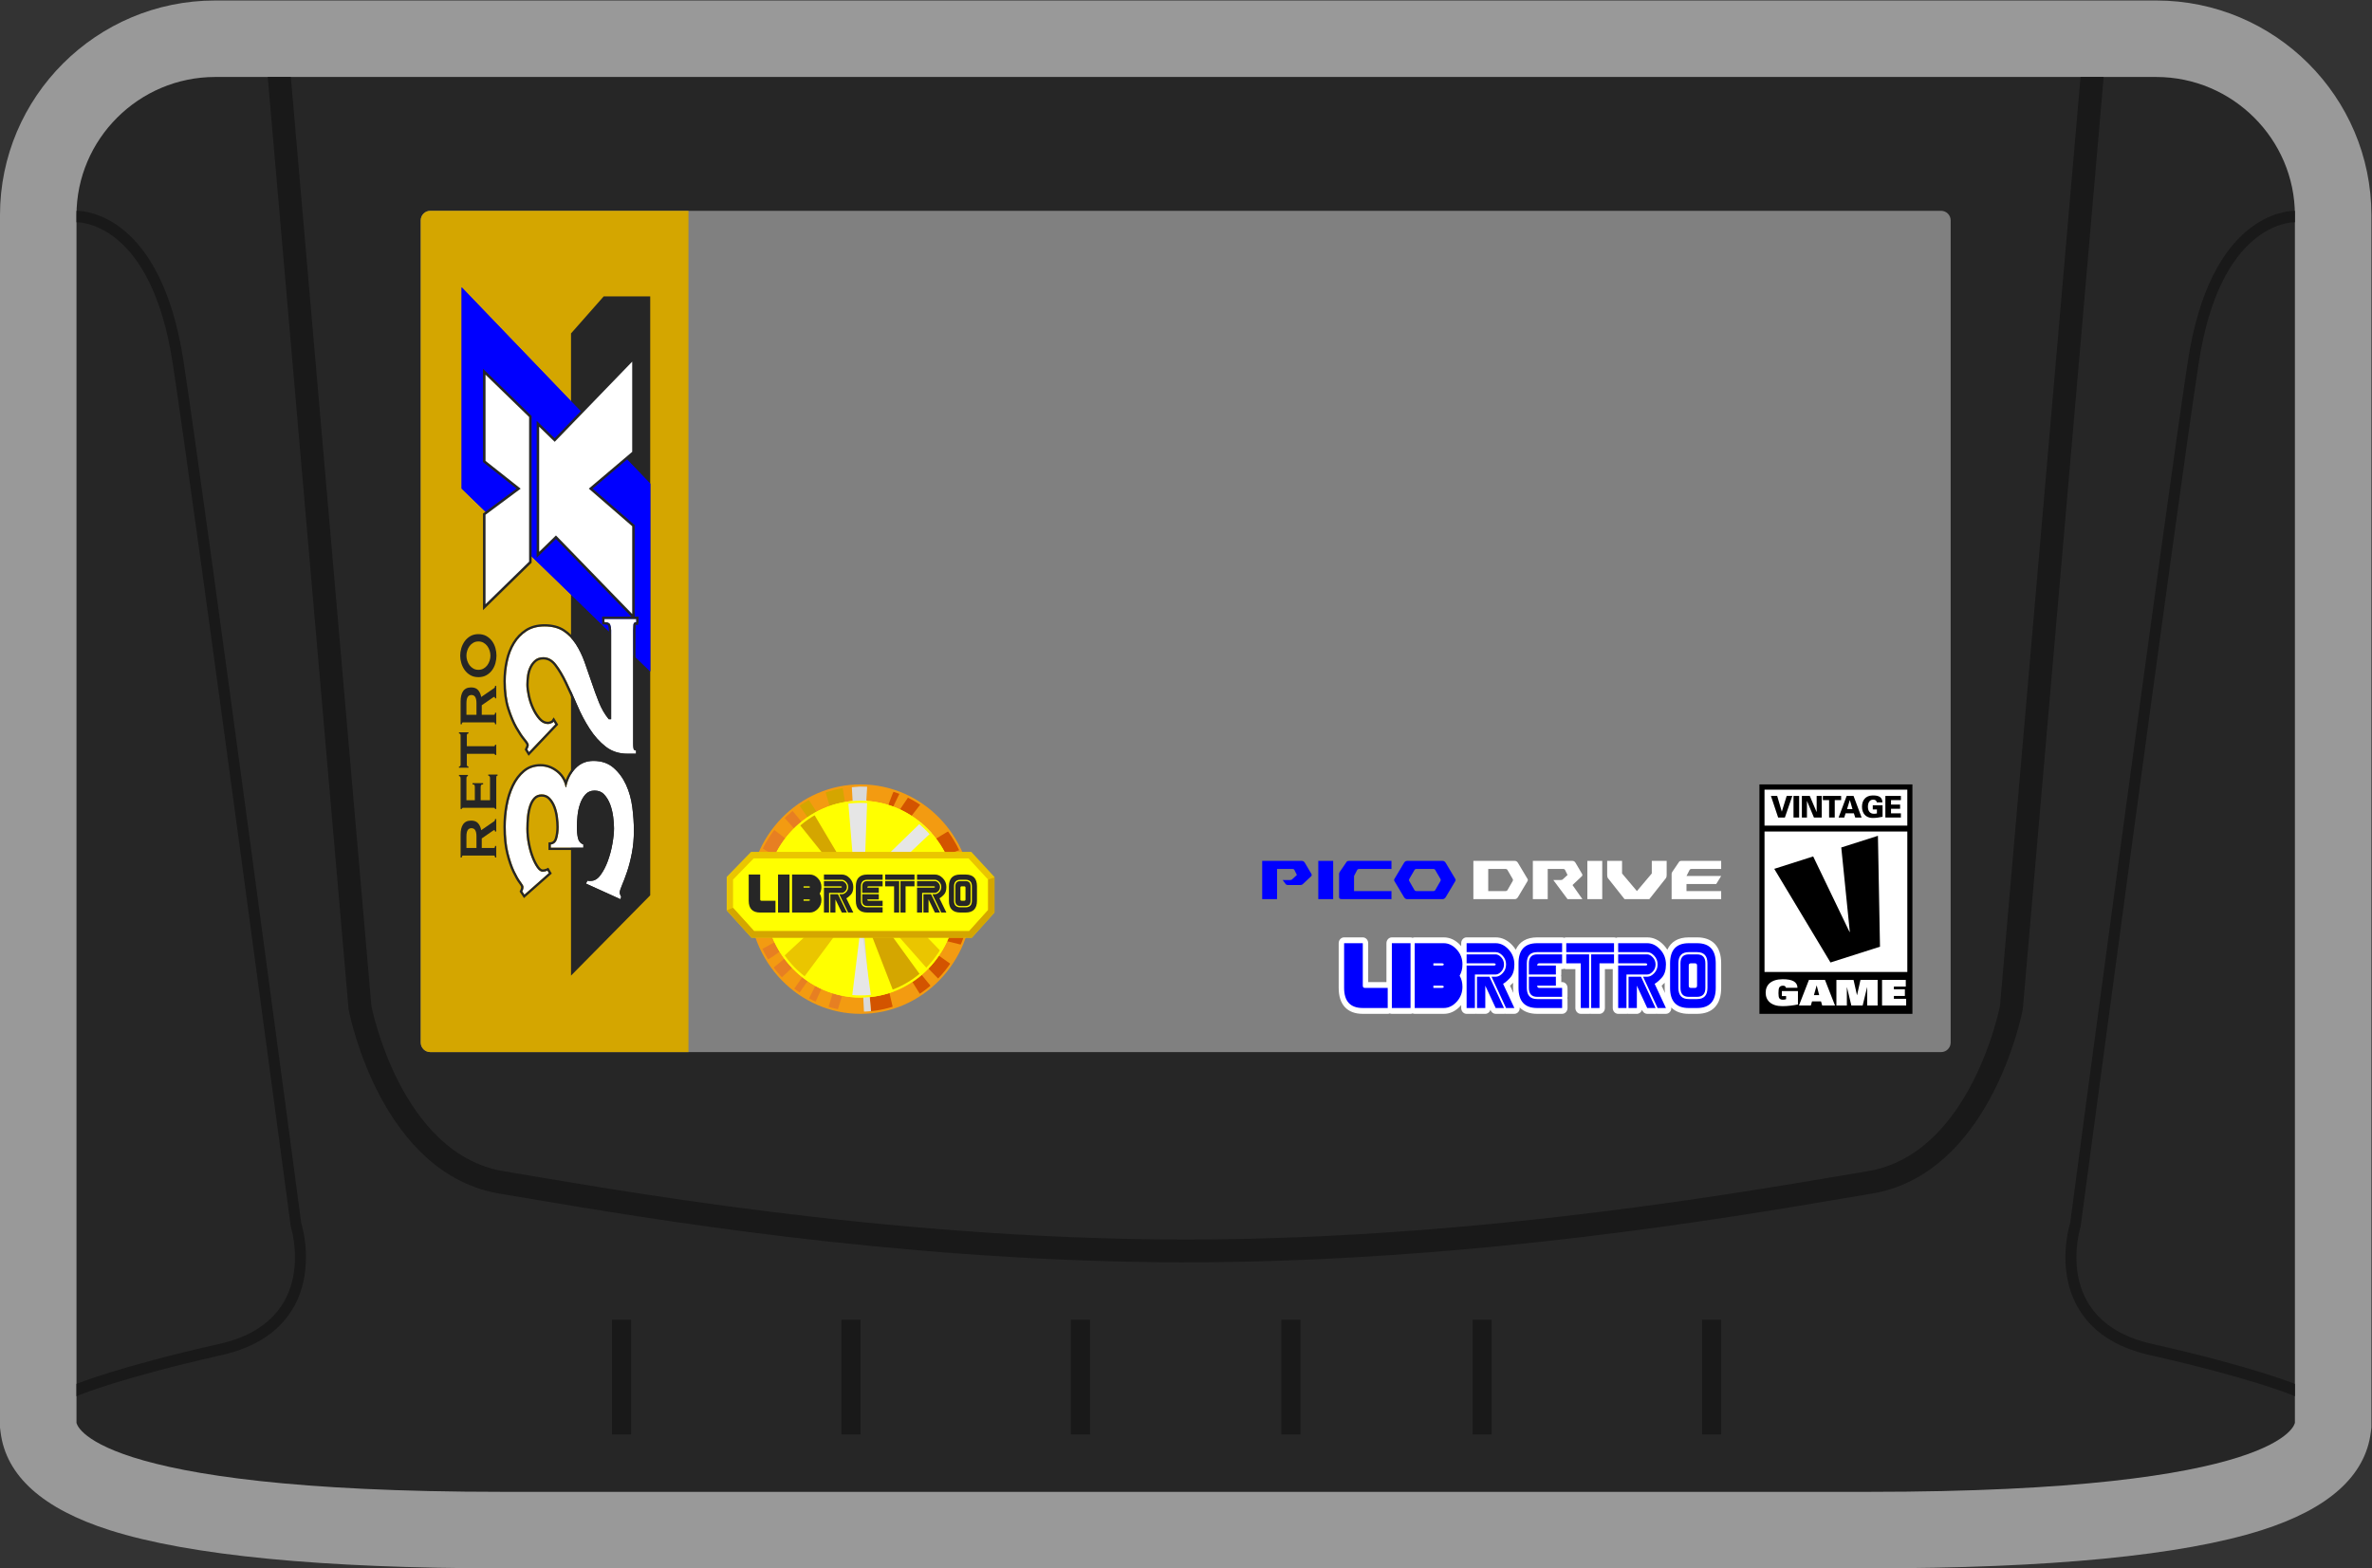 <?xml version="1.0" encoding="UTF-8" standalone="no"?>
<svg
   xmlns:dc="http://purl.org/dc/elements/1.1/"
   xmlns:cc="http://creativecommons.org/ns#"
   xmlns:rdf="http://www.w3.org/1999/02/22-rdf-syntax-ns#"
   xmlns:svg="http://www.w3.org/2000/svg"
   xmlns="http://www.w3.org/2000/svg"
   viewBox="0 0 330.667 218.667"
   height="218.667"
   width="330.667"
   xml:space="preserve"
   id="svg2"
   version="1.1"><rect x="0" y="0" width="330.667" height="218.667" fill="#333333" stroke="none"/><defs
     id="defs6"><clipPath
       id="clipPath18"
       clipPathUnits="userSpaceOnUse"><path
         id="path16"
         d="M 0,256 H 256 V 0 H 0 Z" /></clipPath><clipPath
       id="clipPath26"
       clipPathUnits="userSpaceOnUse"><path
         id="path24"
         d="M 4,210 H 252 V 46 H 4 Z" /></clipPath></defs><g
     transform="matrix(1.333,0,0,-1.333,-5.333,280)"
     id="g10"><g
       id="g12"><g
         clip-path="url(#clipPath18)"
         id="g14"><g
           id="g20"><g
             id="g22" /><g
             id="g34"><g
               style="opacity:0.5"
               id="g32"
               clip-path="url(#clipPath26)"><g
                 id="g30"
                 transform="translate(229.5,210)"><path
                   id="path28"
                   style="fill:#ffffff;fill-opacity:1;fill-rule:nonzero;stroke:none"
                   d="m 0,0 h -203 c -12.407,0 -22.5,-10.073 -22.5,-22.454 v -126.319 -0.5 l 0.062,-0.496 c 0.573,-4.568 4.417,-8.014 11.424,-10.242 8.326,-2.647 22.145,-3.989 41.071,-3.989 h 142.886 c 18.926,0 32.745,1.342 41.071,3.989 7.007,2.228 10.851,5.674 11.424,10.242 l 0.062,0.496 v 0.5 126.319 C 22.5,-10.073 12.407,0 0,0" /></g></g></g></g><g
           transform="translate(229.5,202)"
           id="g36"><path
             id="path38"
             style="fill:#262626;fill-opacity:1;fill-rule:nonzero;stroke:none"
             d="m 0,0 h -203 c -7.975,0 -14.5,-6.504 -14.5,-14.454 v -126.319 c 0,0 0.906,-7.227 44.557,-7.227 h 142.886 c 43.651,0 44.557,7.227 44.557,7.227 V -14.454 C 14.5,-6.504 7.975,0 0,0" /></g><g
           transform="translate(207,100)"
           id="g40"><path
             id="path42"
             style="fill:#808080;fill-opacity:1;fill-rule:nonzero;stroke:none"
             d="m 0,0 h -158 c -0.552,0 -1,0.448 -1,1 v 86 c 0,0.552 0.448,1 1,1 H 0 c 0.552,0 1,-0.448 1,-1 V 1 C 1,0.448 0.552,0 0,0" /></g><g
           transform="translate(76,100)"
           id="g44"><path
             id="path46"
             style="fill:#d4a600;fill-opacity:1;fill-rule:nonzero;stroke:none"
             d="m 0,0 h -27 c -0.552,0 -1,0.448 -1,1 v 86 c 0,0.552 0.448,1 1,1 H 0 Z" /></g><g
           transform="translate(221.584,202)"
           id="g48"><path
             id="path50"
             style="fill:#191919;fill-opacity:1;fill-rule:nonzero;stroke:none"
             d="m 0,0 -8.426,-97.173 c 0,0 -3.009,-15.5 -13.842,-17.289 -10.764,-1.777 -39.359,-7.08 -71.015,-7.147 v -0.006 c -0.101,0 -0.2,0.003 -0.301,0.003 -0.101,0 -0.2,-0.003 -0.301,-0.003 v 0.006 c -31.656,0.067 -60.251,5.37 -71.015,7.147 -10.833,1.789 -13.842,17.289 -13.842,17.289 L -187.168,0 h -2.416 l 0.018,-0.204 8.425,-97.173 0.011,-0.124 0.024,-0.122 c 0.135,-0.7 3.467,-17.153 15.81,-19.191 l 2.985,-0.501 c 12.361,-2.089 37.713,-6.374 66.019,-6.664 v -0.015 l 2.407,-0.006 0.301,0.003 h 2.407 l 0.002,0.015 c 28.426,0.263 53.914,4.571 66.318,6.667 l 2.985,0.501 c 12.343,2.038 15.675,18.491 15.811,19.191 l 0.023,0.122 0.011,0.124 L 2.398,-0.204 2.416,0 Z" /></g><g
           transform="translate(220.499,82.124)"
           id="g52"><path
             id="path54"
             style="fill:#191919;fill-opacity:1;fill-rule:nonzero;stroke:none"
             d="m 0,0 c 0.053,0.54 10.041,75.395 12.317,90.201 2.341,15.235 10.267,15.675 11.163,15.675 h 0.021 v -1.197 c -0.006,0 -0.007,0 -0.021,0 -0.555,0 -7.816,-0.277 -10.028,-14.667 C 11.152,75.047 1.091,-0.379 1.091,-0.379 c 0,0 -3.162,-9.877 7.474,-12.271 10.553,-2.376 14.869,-4.158 14.936,-4.185 v -1.289 l -0.413,0.171 c -0.043,0.018 -4.386,1.796 -14.766,4.133 -3.625,0.816 -6.183,2.544 -7.602,5.136 C -1.463,-4.696 -0.061,-0.19 0,0" /></g><g
           transform="translate(35.501,82.124)"
           id="g56"><path
             id="path58"
             style="fill:#191919;fill-opacity:1;fill-rule:nonzero;stroke:none"
             d="m 0,0 c -0.053,0.54 -10.041,75.395 -12.317,90.201 -2.341,15.235 -10.267,15.675 -11.163,15.675 h -0.021 v -1.197 c 0.006,0 0.007,0 0.021,0 0.555,0 7.816,-0.277 10.028,-14.667 2.3,-14.965 12.361,-90.391 12.361,-90.391 0,0 3.162,-9.877 -7.474,-12.271 -10.553,-2.376 -14.869,-4.158 -14.936,-4.185 v -1.289 l 0.413,0.171 c 0.043,0.018 4.386,1.796 14.766,4.133 3.625,0.816 6.183,2.544 7.602,5.136 C 1.463,-4.696 0.061,-0.19 0,0" /></g><g
           transform="translate(188,128)"
           id="g60"><path
             id="path62"
             style="fill:#000000;fill-opacity:1;fill-rule:nonzero;stroke:none"
             d="M 0,0 V -4.309 -4.922 -19.712 -20.237 -24 h 16 v 3.763 0.525 14.79 0.613 V 0 Z" /></g><path
           id="path64"
           style="fill:#ffffff;fill-opacity:1;fill-rule:nonzero;stroke:none"
           d="m 203.467,108.381 h -14.933 v 14.692 h 14.933 z" /><path
           id="path66"
           style="fill:#ffffff;fill-opacity:1;fill-rule:nonzero;stroke:none"
           d="m 188.533,127.451 h 14.933 v -3.76 h -14.933 z" /><g
           transform="translate(190.348,106.383)"
           id="g68"><path
             id="path70"
             style="fill:#ffffff;fill-opacity:1;fill-rule:nonzero;stroke:none"
             d="M 0,0 H 1.681 V -1.4 C 1.175,-1.508 0.587,-1.578 0.054,-1.578 c -1.175,0 -1.749,0.589 -1.749,1.408 0,0.819 0.574,1.408 1.785,1.408 1.004,0 1.528,-0.271 1.541,-0.897 H 0.42 C 0.416,0.426 0.375,0.482 0.321,0.515 0.267,0.548 0.19,0.563 0.109,0.563 c -0.195,0 -0.321,-0.081 -0.385,-0.189 -0.063,-0.107 -0.081,-0.37 -0.081,-0.596 0,-0.259 0.027,-0.437 0.086,-0.523 0.077,-0.111 0.203,-0.159 0.37,-0.159 0.122,0 0.24,0.015 0.344,0.056 v 0.322 H 0 Z" /></g><g
           transform="translate(194.25,105.957)"
           id="g72"><path
             id="path74"
             style="fill:#ffffff;fill-opacity:1;fill-rule:nonzero;stroke:none"
             d="M 0,0 -0.258,1.008 H -0.267 L -0.551,0 Z M -1.071,1.593 H 0.605 L 1.654,-1.082 H 0.316 l -0.126,0.43 h -0.936 l -0.131,-0.43 h -1.238 z" /></g><g
           transform="translate(199.268,106.787)"
           id="g76"><path
             id="path78"
             style="fill:#ffffff;fill-opacity:1;fill-rule:nonzero;stroke:none"
             d="M 0,0 H -0.009 L -0.47,-1.912 H -1.654 L -2.115,0 h -0.009 v -1.912 h -1.093 v 2.675 h 1.794 l 0.357,-1.593 h 0.009 L -0.7,0.763 H 1.094 V -1.912 H 0 Z" /></g><g
           transform="translate(200.825,107.55)"
           id="g80"><path
             id="path82"
             style="fill:#ffffff;fill-opacity:1;fill-rule:nonzero;stroke:none"
             d="M 0,0 H 2.481 V -0.697 H 1.238 V -0.982 H 2.386 V -1.678 H 1.238 v -0.3 H 2.521 V -2.675 H 0 Z" /></g><g
           transform="translate(190.852,126.795)"
           id="g84"><path
             id="path86"
             style="fill:#000000;fill-opacity:1;fill-rule:nonzero;stroke:none"
             d="M 0,0 H 0.588 L -0.189,-2.258 H -0.895 L -1.648,0 h 0.653 l 0.481,-1.636 h 0.006 z" /></g><path
           id="path88"
           style="fill:#000000;fill-opacity:1;fill-rule:nonzero;stroke:none"
           d="m 191.565,126.795 h 0.59 v -2.258 h -0.59 z" /><g
           transform="translate(192.439,126.795)"
           id="g90"><path
             id="path92"
             style="fill:#000000;fill-opacity:1;fill-rule:nonzero;stroke:none"
             d="m 0,0 h 0.827 l 0.714,-1.682 0.006,0.006 V 0 H 2.079 V -2.258 H 1.261 L 0.537,-0.529 H 0.531 V -2.258 H 0 Z" /></g><g
           transform="translate(195.287,126.358)"
           id="g94"><path
             id="path96"
             style="fill:#000000;fill-opacity:1;fill-rule:nonzero;stroke:none"
             d="m 0,0 h -0.652 v 0.438 h 1.91 V 0 H 0.59 V -1.82 H 0 Z" /></g><g
           transform="translate(197.732,125.416)"
           id="g98"><path
             id="path100"
             style="fill:#000000;fill-opacity:1;fill-rule:nonzero;stroke:none"
             d="M 0,0 -0.272,0.938 H -0.281 L -0.57,0 Z m -1.45,-0.879 0.842,2.258 h 0.72 L 0.954,-0.879 H 0.286 l -0.141,0.441 h -0.866 l -0.138,-0.441 z" /></g><g
           transform="translate(200.288,125.382)"
           id="g102"><path
             id="path104"
             style="fill:#000000;fill-opacity:1;fill-rule:nonzero;stroke:none"
             d="M 0,0 H -0.434 V 0.438 H 0.59 v -1.207 c -0.478,-0.075 -0.569,-0.122 -1.083,-0.122 -0.664,0.022 -1.069,0.469 -1.069,1.176 0,0.706 0.405,1.154 1.069,1.176 0.517,0.015 1.06,-0.066 1.069,-0.723 h -0.591 c -0.029,0.219 -0.192,0.285 -0.386,0.285 -0.399,0 -0.541,-0.373 -0.541,-0.738 0,-0.445 0.21,-0.739 0.635,-0.739 0.109,0 0.218,0.019 0.307,0.038 z" /></g><g
           transform="translate(201.172,124.537)"
           id="g106"><path
             id="path108"
             style="fill:#000000;fill-opacity:1;fill-rule:nonzero;stroke:none"
             d="M 0,0 V 2.258 H 1.624 V 1.82 H 0.591 V 1.354 h 0.95 V 0.916 H 0.591 V 0.438 H 1.624 V 0 Z" /></g><g
           transform="translate(189.551,119.168)"
           id="g110"><path
             id="path112"
             style="fill:#000000;fill-opacity:1;fill-rule:nonzero;stroke:none"
             d="m 0,0 4.071,1.298 3.803,-7.903 0.028,0.009 -0.893,8.831 3.834,1.222 0.215,-11.6 -5.177,-1.651 z" /></g><g
           transform="translate(162.239,107.253)"
           id="g114"><path
             id="path116"
             style="fill:#ffffff;fill-opacity:1;fill-rule:nonzero;stroke:none"
             d="m 0,0 v -0.539 c 0,-0.19 0.015,-0.367 0.036,-0.538 l -0.355,0.763 C -0.219,-0.226 -0.11,-0.114 0,0 m 15.851,0 v -0.539 c 0,-0.19 0.015,-0.367 0.036,-0.538 l -0.355,0.763 c 0.1,0.088 0.209,0.2 0.319,0.314 m 3.389,4.747 h -0.868 c -1.108,0 -1.866,-0.457 -2.244,-1.296 -0.099,0.161 -0.213,0.316 -0.348,0.461 -0.511,0.554 -1.1,0.835 -1.751,0.835 h -3.04 c -0.077,0 -0.15,-0.018 -0.217,-0.048 -0.067,0.03 -0.14,0.048 -0.217,0.048 H 5.561 C 5.484,4.747 5.41,4.729 5.343,4.699 5.277,4.729 5.203,4.747 5.126,4.747 H 2.521 C 1.413,4.747 0.655,4.29 0.277,3.451 0.178,3.612 0.064,3.767 -0.07,3.912 -0.582,4.466 -1.171,4.747 -1.822,4.747 h -3.04 c -0.313,0 -0.566,-0.273 -0.566,-0.61 V 3.82 c -0.026,0.03 -0.044,0.063 -0.071,0.092 -0.511,0.554 -1.1,0.835 -1.751,0.835 h -3.04 c -0.077,0 -0.151,-0.018 -0.218,-0.048 -0.066,0.03 -0.14,0.048 -0.217,0.048 h -1.954 c -0.313,0 -0.566,-0.273 -0.566,-0.61 V 0.071 h -1.907 v 4.066 c 0,0.337 -0.254,0.61 -0.566,0.61 h -1.955 c -0.313,0 -0.566,-0.273 -0.566,-0.61 v -4.676 c 0,-1.75 0.895,-2.714 2.521,-2.714 h 2.605 c 0.077,0 0.15,0.017 0.217,0.047 0.067,-0.03 0.14,-0.047 0.217,-0.047 h 1.954 c 0.077,0 0.151,0.017 0.217,0.047 0.067,-0.03 0.141,-0.047 0.218,-0.047 h 3.04 c 0.651,0 1.24,0.28 1.751,0.834 0.027,0.029 0.045,0.062 0.071,0.092 v -0.316 c 0,-0.337 0.253,-0.61 0.566,-0.61 h 0.869 c 0.037,0 0.073,0.003 0.108,0.011 0.035,-0.008 0.072,-0.011 0.109,-0.011 h 0.868 c 0.252,0 0.466,0.177 0.54,0.422 l 0.039,-0.085 c 0.096,-0.207 0.292,-0.337 0.507,-0.337 h 0.868 c 0.037,0 0.074,0.003 0.109,0.011 0.035,-0.008 0.072,-0.011 0.109,-0.011 h 0.868 c 0.197,0 0.379,0.109 0.482,0.289 0.066,0.115 0.089,0.247 0.078,0.377 0.426,-0.435 1.039,-0.666 1.829,-0.666 h 2.605 c 0.313,0 0.567,0.273 0.567,0.61 v 0.935 c 0,0.041 -0.015,0.077 -0.022,0.117 0.007,0.039 0.022,0.075 0.022,0.117 v 0.935 c 0,0.337 -0.254,0.61 -0.567,0.61 H 5.041 V 0.63 c 0,0.041 -0.014,0.077 -0.022,0.117 0.008,0.039 0.022,0.075 0.022,0.117 V 1.423 H 5.126 C 5.203,1.423 5.277,1.44 5.343,1.47 5.41,1.44 5.484,1.423 5.561,1.423 h 0.953 v -4.066 c 0,-0.337 0.254,-0.61 0.567,-0.61 h 0.868 c 0.037,0 0.073,0.003 0.109,0.011 0.035,-0.008 0.071,-0.011 0.108,-0.011 h 0.869 c 0.313,0 0.566,0.273 0.566,0.61 v 4.066 h 0.822 v -4.066 c 0,-0.337 0.253,-0.61 0.566,-0.61 h 0.869 c 0.037,0 0.073,0.003 0.108,0.011 0.035,-0.008 0.072,-0.011 0.109,-0.011 h 0.868 c 0.252,0 0.466,0.177 0.539,0.422 l 0.04,-0.085 c 0.096,-0.207 0.292,-0.337 0.507,-0.337 h 0.868 c 0.037,0 0.074,0.003 0.109,0.011 0.035,-0.008 0.072,-0.011 0.109,-0.011 h 0.868 c 0.197,0 0.379,0.109 0.482,0.289 0.066,0.115 0.089,0.247 0.078,0.377 0.426,-0.435 1.039,-0.666 1.829,-0.666 h 0.868 c 1.626,0 2.521,0.964 2.521,2.714 v 2.572 c 0,1.75 -0.895,2.714 -2.521,2.714" /></g><g
           transform="translate(161.286,104.61)"
           id="g118"><path
             id="path120"
             style="fill:#0000ff;fill-opacity:1;fill-rule:nonzero;stroke:none"
             d="M 0,0 H -0.869 L -1.954,2.338 V 0 H -2.823 V 3.273 H -1.52 Z M 0,4.559 C 0,4.268 -0.095,4.02 -0.286,3.815 -0.476,3.61 -0.671,3.507 -0.869,3.507 H -3.04 V 0 h -0.868 v 4.442 h 2.822 c 0.145,0 0.217,0.039 0.217,0.117 0,0.078 -0.072,0.117 -0.217,0.117 h -2.822 v 0.935 h 3.039 c 0.198,0 0.393,-0.104 0.583,-0.312 C -0.095,5.092 0,4.845 0,4.559 m 1.086,0 C 1.086,3.946 0.94,3.482 0.648,3.168 0.356,2.854 0.109,2.642 -0.094,2.533 L 1.086,0 H 0.217 l -1.52,3.273 h 0.434 c 0.256,0 0.501,0.126 0.735,0.378 0.234,0.252 0.351,0.555 0.351,0.908 0,0.348 -0.117,0.65 -0.351,0.904 -0.234,0.255 -0.479,0.382 -0.735,0.382 H -3.908 V 6.78 h 3.039 c 0.497,0 0.947,-0.218 1.35,-0.654 C 0.884,5.689 1.086,5.167 1.086,4.559" /></g><g
           transform="translate(162.806,109.286)"
           id="g122"><path
             id="path124"
             style="fill:#0000ff;fill-opacity:1;fill-rule:nonzero;stroke:none"
             d="M 0,0 C 0,1.403 0.651,2.104 1.954,2.104 H 4.56 V 1.169 H 1.954 C 1.23,1.169 0.869,0.779 0.869,0 v -2.572 c 0,-0.779 0.361,-1.169 1.085,-1.169 H 4.56 V -4.676 H 1.954 C 0.651,-4.676 0,-3.975 0,-2.572 Z" /></g><g
           transform="translate(163.891,108.117)"
           id="g126"><path
             id="path128"
             style="fill:#0000ff;fill-opacity:1;fill-rule:nonzero;stroke:none"
             d="M 0,0 V 1.169 C 0,1.792 0.29,2.104 0.869,2.104 H 3.474 V 1.169 H 1.086 C 0.941,1.169 0.869,1.091 0.869,0.935 H 2.823 V 0 Z" /></g><g
           transform="translate(163.891,107.883)"
           id="g130"><path
             id="path132"
             style="fill:#0000ff;fill-opacity:1;fill-rule:nonzero;stroke:none"
             d="M 0,0 H 2.823 V -0.935 H 0.869 c 0,-0.156 0.072,-0.234 0.217,-0.234 H 3.474 V -2.104 H 0.869 C 0.29,-2.104 0,-1.792 0,-1.169 Z" /></g><g
           transform="translate(170.405,110.221)"
           id="g134"><path
             id="path136"
             style="fill:#0000ff;fill-opacity:1;fill-rule:nonzero;stroke:none"
             d="M 0,0 H 2.389 V -0.935 H 0.869 V -5.611 H 0 Z m -0.217,0 v -5.611 h -0.869 v 4.676 h -1.52 V 0 Z m 2.606,0.234 h -4.994 v 0.935 h 4.994 z" /></g><g
           transform="translate(177.137,104.61)"
           id="g138"><path
             id="path140"
             style="fill:#0000ff;fill-opacity:1;fill-rule:nonzero;stroke:none"
             d="M 0,0 H -0.869 L -1.954,2.338 V 0 H -2.823 V 3.273 H -1.52 Z M 0,4.559 C 0,4.268 -0.095,4.02 -0.286,3.815 -0.477,3.61 -0.671,3.507 -0.869,3.507 H -3.04 V 0 h -0.868 v 4.442 h 2.822 c 0.145,0 0.217,0.039 0.217,0.117 0,0.078 -0.072,0.117 -0.217,0.117 h -2.822 v 0.935 h 3.039 c 0.198,0 0.392,-0.104 0.583,-0.312 C -0.095,5.092 0,4.845 0,4.559 m 1.086,0 C 1.086,3.946 0.94,3.482 0.648,3.168 0.356,2.854 0.109,2.642 -0.094,2.533 L 1.086,0 H 0.217 l -1.52,3.273 h 0.434 c 0.256,0 0.501,0.126 0.735,0.378 0.234,0.252 0.351,0.555 0.351,0.908 0,0.348 -0.117,0.65 -0.351,0.904 -0.234,0.255 -0.479,0.382 -0.735,0.382 H -3.908 V 6.78 h 3.039 c 0.497,0 0.947,-0.218 1.35,-0.654 C 0.884,5.689 1.086,5.167 1.086,4.559" /></g><g
           transform="translate(181.479,109.052)"
           id="g142"><path
             id="path144"
             style="fill:#0000ff;fill-opacity:1;fill-rule:nonzero;stroke:none"
             d="M 0,0 C 0,0.156 -0.072,0.234 -0.217,0.234 H -0.651 C -0.796,0.234 -0.869,0.156 -0.869,0 v -2.104 c 0,-0.156 0.073,-0.234 0.218,-0.234 h 0.434 C -0.072,-2.338 0,-2.26 0,-2.104 Z M 0.869,0.234 V -2.338 C 0.869,-2.961 0.579,-3.273 0,-3.273 h -0.869 c -0.579,0 -0.868,0.312 -0.868,0.935 v 2.572 c 0,0.623 0.289,0.935 0.868,0.935 H 0 c 0.579,0 0.869,-0.312 0.869,-0.935 m 0.217,0 C 1.086,1.013 0.724,1.403 0,1.403 h -0.869 c -0.723,0 -1.085,-0.39 -1.085,-1.169 v -2.572 c 0,-0.779 0.362,-1.169 1.085,-1.169 H 0 c 0.724,0 1.086,0.39 1.086,1.169 z m 0.868,0 V -2.338 C 1.954,-3.741 1.303,-4.442 0,-4.442 h -0.869 c -1.302,0 -1.954,0.701 -1.954,2.104 v 2.572 c 0,1.403 0.652,2.104 1.954,2.104 H 0 c 1.303,0 1.954,-0.701 1.954,-2.104" /></g><g
           transform="translate(146.738,106.714)"
           id="g146"><path
             id="path148"
             style="fill:#0000ff;fill-opacity:1;fill-rule:nonzero;stroke:none"
             d="M 0,0 C -0.145,0 -0.217,0.078 -0.217,0.234 V 4.676 H -2.171 V 0 c 0,-1.403 0.651,-2.104 1.954,-2.104 H 2.389 V 0 Z" /></g><path
           id="path150"
           style="fill:#0000ff;fill-opacity:1;fill-rule:nonzero;stroke:none"
           d="m 149.56,104.61 h 1.954 v 6.78 h -1.954 z" /><g
           transform="translate(154.772,109.052)"
           id="g152"><path
             id="path154"
             style="fill:#0000ff;fill-opacity:1;fill-rule:nonzero;stroke:none"
             d="M 0,0 H -0.869 V 0.234 H 0 C 0.145,0.234 0.217,0.195 0.217,0.117 0.217,0.039 0.145,0 0,0 m 0,-2.338 h -0.869 v 0.234 H 0 c 0.145,0 0.217,-0.039 0.217,-0.117 C 0.217,-2.299 0.145,-2.338 0,-2.338 M 2.171,0.117 C 2.171,0.725 1.97,1.247 1.567,1.683 1.164,2.12 0.714,2.338 0.217,2.338 h -3.04 v -6.78 h 3.04 c 0.497,0 0.947,0.218 1.35,0.654 0.403,0.437 0.604,0.959 0.604,1.567 0,0.442 -0.099,0.829 -0.296,1.161 0.197,0.333 0.296,0.725 0.296,1.177" /></g><g
           transform="translate(63.717,108)"
           id="g156"><path
             id="path158"
             style="fill:#262626;fill-opacity:1;fill-rule:nonzero;stroke:none"
             d="m 0,0 v 67.174 l 3.418,3.875 H 8.283 V 8.397 Z" /></g><g
           transform="translate(52.279,180)"
           id="g160"><path
             id="path162"
             style="fill:#0000ff;fill-opacity:1;fill-rule:nonzero;stroke:none"
             d="M 0,0 V -21.056 L 19.721,-40.175 V -20.54 Z" /></g><g
           transform="translate(52.279,158.944)"
           id="g164"><path
             id="path166"
             style="fill:#0000ff;fill-opacity:1;fill-rule:nonzero;stroke:none"
             d="M 0,0 19.721,-19.119 V 0.517 L 0,21.056 Z M 0.263,0.108 V 20.406 L 19.458,0.414 v -18.915 z" /></g><g
           transform="translate(59.466,166.489)"
           id="g168"><path
             id="path170"
             style="fill:#ffffff;fill-opacity:1;fill-rule:nonzero;stroke:none"
             d="m 0,0 -4.821,4.68 v -9.387 l 3.594,-2.842 -3.594,-2.67 V -19.95 L 0,-15.241 Z" /></g><g
           transform="translate(59.334,151.301)"
           id="g172"><path
             id="path174"
             style="fill:#262626;fill-opacity:1;fill-rule:nonzero;stroke:none"
             d="m 0,0 v 15.133 l -4.558,4.425 V 10.543 L -0.882,7.635 -4.558,4.905 V -4.452 Z M 0.263,15.241 V -0.107 L -4.821,-5.073 V 5.033 l 3.512,2.609 -3.512,2.777 v 9.758 z" /></g><g
           transform="translate(60.255,165.723)"
           id="g176"><path
             id="path178"
             style="fill:#ffffff;fill-opacity:1;fill-rule:nonzero;stroke:none"
             d="m 0,0 v -13.705 l 1.884,1.841 8.108,-8.354 v 9.56 l -4.47,3.875 4.47,3.789 V 6.824 L 1.753,-1.702 Z" /></g><g
           transform="translate(70.116,162.788)"
           id="g180"><path
             id="path182"
             style="fill:#262626;fill-opacity:1;fill-rule:nonzero;stroke:none"
             d="M 0,0 V 9.435 L -8.105,1.048 -9.729,2.625 V -10.46 L -7.974,-8.745 0,-16.961 v 9.179 l -4.539,3.935 z m 0.263,10.082 v -10.2 L 0.217,-0.157 -4.139,-3.849 0.263,-7.666 v -9.94 l -8.242,8.492 -2.013,-1.967 V 3.244 l 1.881,-1.827 z" /></g><g
           transform="translate(58.844,116.47)"
           id="g184"><path
             id="path186"
             style="fill:#ffffff;fill-opacity:1;fill-rule:nonzero;stroke:none"
             d="m 0,0 -0.225,0.337 c 0.083,0.151 0.125,0.311 0.125,0.48 0,0.094 -0.096,0.269 -0.287,0.522 -0.193,0.254 -0.405,0.624 -0.639,1.114 -0.234,0.488 -0.447,1.114 -0.639,1.876 -0.192,0.76 -0.288,1.687 -0.288,2.778 0,0.733 0.066,1.47 0.2,2.213 0.134,0.743 0.346,1.42 0.639,2.031 0.292,0.612 0.668,1.108 1.127,1.494 0.46,0.385 1.014,0.578 1.666,0.578 0.601,0 1.157,-0.197 1.665,-0.592 0.51,-0.395 0.832,-0.93 0.965,-1.607 h 0.05 c 0.168,0.808 0.497,1.471 0.989,1.988 0.493,0.516 1.115,0.776 1.866,0.776 0.852,0 1.554,-0.239 2.105,-0.719 0.551,-0.479 0.99,-1.076 1.315,-1.792 0.325,-0.714 0.543,-1.499 0.651,-2.354 0.108,-0.856 0.163,-1.659 0.163,-2.411 0,-0.847 -0.071,-1.636 -0.213,-2.37 C 11.094,3.609 10.926,2.961 10.734,2.396 10.542,1.833 10.367,1.367 10.208,1.001 10.05,0.633 9.97,0.375 9.97,0.225 c 0,-0.094 0.017,-0.175 0.05,-0.24 0.034,-0.065 0.068,-0.136 0.1,-0.211 L 10.045,-0.48 6.439,1.156 6.589,1.465 C 6.622,1.447 6.68,1.438 6.764,1.438 h 0.175 c 0.384,0 0.727,0.206 1.028,0.621 0.3,0.413 0.555,0.906 0.763,1.48 0.209,0.573 0.368,1.175 0.476,1.805 0.109,0.629 0.163,1.16 0.163,1.593 0,0.339 -0.028,0.738 -0.088,1.199 C 9.223,8.596 9.118,9.029 8.968,9.433 8.818,9.837 8.614,10.18 8.355,10.462 8.096,10.745 7.758,10.885 7.34,10.885 6.939,10.885 6.618,10.749 6.375,10.476 6.134,10.204 5.945,9.87 5.812,9.475 5.678,9.081 5.591,8.662 5.549,8.22 5.507,7.778 5.487,7.398 5.487,7.078 5.487,6.627 5.524,6.237 5.599,5.908 5.674,5.578 5.862,5.358 6.162,5.245 V 4.907 H 2.756 V 5.245 C 3.09,5.282 3.312,5.485 3.42,5.851 3.529,6.219 3.583,6.627 3.583,7.078 3.583,7.379 3.557,7.727 3.507,8.121 3.457,8.516 3.366,8.888 3.232,9.236 3.099,9.583 2.915,9.879 2.681,10.124 2.447,10.368 2.155,10.49 1.804,10.49 1.47,10.49 1.199,10.382 0.99,10.166 0.782,9.951 0.619,9.668 0.501,9.32 0.385,8.973 0.306,8.587 0.264,8.164 0.222,7.741 0.201,7.313 0.201,6.881 0.201,6.374 0.251,5.856 0.352,5.329 0.452,4.804 0.585,4.324 0.752,3.891 0.919,3.459 1.103,3.102 1.303,2.82 1.503,2.537 1.704,2.396 1.904,2.396 c 0.067,0 0.147,0.01 0.238,0.029 0.092,0.018 0.18,0.047 0.263,0.085 l 0.15,-0.254 z" /></g><g
           transform="translate(66.059,130.695)"
           id="g188"><path
             id="path190"
             style="fill:#262626;fill-opacity:1;fill-rule:nonzero;stroke:none"
             d="m 0,0 c -0.816,0 -1.503,-0.286 -2.043,-0.851 -0.368,-0.387 -0.653,-0.854 -0.85,-1.396 -0.189,0.411 -0.465,0.759 -0.828,1.039 -0.549,0.427 -1.16,0.643 -1.815,0.643 -0.706,0 -1.319,-0.213 -1.822,-0.635 -0.485,-0.406 -0.885,-0.936 -1.189,-1.574 -0.299,-0.622 -0.52,-1.325 -0.658,-2.089 -0.136,-0.752 -0.204,-1.511 -0.204,-2.255 0,-1.106 0.099,-2.06 0.295,-2.836 0.195,-0.774 0.416,-1.42 0.654,-1.919 0.245,-0.511 0.462,-0.888 0.665,-1.155 0.217,-0.288 0.238,-0.38 0.24,-0.389 -0.001,-0.119 -0.033,-0.243 -0.097,-0.357 l -0.069,-0.125 0.079,-0.119 0.226,-0.337 0.154,-0.232 0.209,0.185 2.556,2.256 0.146,0.129 -0.099,0.167 -0.15,0.254 -0.11,0.187 -0.2,-0.091 c -0.068,-0.03 -0.139,-0.053 -0.21,-0.068 -0.073,-0.014 -0.137,-0.023 -0.19,-0.023 -0.113,0 -0.256,0.114 -0.404,0.321 -0.187,0.265 -0.363,0.609 -0.522,1.021 -0.161,0.417 -0.292,0.887 -0.389,1.397 -0.097,0.508 -0.147,1.015 -0.147,1.508 0,0.419 0.021,0.843 0.062,1.26 0.04,0.402 0.116,0.774 0.227,1.105 0.105,0.313 0.251,0.567 0.434,0.757 0.162,0.168 0.371,0.249 0.639,0.249 0.284,0 0.513,-0.095 0.7,-0.291 0.211,-0.22 0.38,-0.492 0.502,-0.809 0.126,-0.329 0.214,-0.685 0.261,-1.06 0.049,-0.386 0.074,-0.727 0.074,-1.014 0,-0.427 -0.052,-0.817 -0.154,-1.16 -0.104,-0.354 -0.3,-0.419 -0.458,-0.437 L -4.7,-8.767 V -8.98 -9.318 -9.556 h 0.242 3.406 0.242 v 0.238 0.338 0.164 l -0.156,0.058 c -0.225,0.084 -0.356,0.241 -0.414,0.493 -0.07,0.312 -0.106,0.688 -0.106,1.118 0,0.314 0.021,0.691 0.061,1.12 0.04,0.422 0.125,0.827 0.252,1.202 0.122,0.363 0.296,0.672 0.516,0.92 0.196,0.22 0.452,0.327 0.782,0.327 0.35,0 0.624,-0.112 0.836,-0.344 0.236,-0.257 0.426,-0.577 0.566,-0.952 0.144,-0.387 0.245,-0.806 0.3,-1.244 0.057,-0.445 0.086,-0.838 0.086,-1.17 0,-0.42 -0.054,-0.942 -0.16,-1.553 -0.105,-0.613 -0.261,-1.207 -0.465,-1.765 -0.199,-0.55 -0.445,-1.028 -0.732,-1.422 -0.255,-0.351 -0.527,-0.522 -0.831,-0.522 H -0.45 c -0.056,0 -0.075,0.005 -0.076,0.006 l -0.225,0.122 -0.093,-0.236 -0.15,-0.31 -0.105,-0.216 0.222,-0.101 3.606,-1.635 0.255,-0.116 0.078,0.265 0.076,0.253 0.024,0.082 -0.034,0.078 c -0.035,0.08 -0.07,0.156 -0.106,0.225 -0.016,0.031 -0.024,0.076 -0.024,0.133 0,0.065 0.028,0.242 0.218,0.683 0.159,0.367 0.339,0.842 0.533,1.413 0.195,0.572 0.367,1.237 0.509,1.977 0.145,0.746 0.218,1.558 0.218,2.414 0,0.752 -0.056,1.573 -0.165,2.44 C 4.201,-4.201 3.975,-3.386 3.64,-2.651 3.304,-1.91 2.841,-1.28 2.265,-0.778 1.672,-0.262 0.909,0 0,0 m 0,-0.237 c 0.852,0 1.553,-0.239 2.105,-0.719 0.55,-0.48 0.989,-1.076 1.315,-1.792 0.325,-0.714 0.543,-1.499 0.651,-2.354 0.108,-0.856 0.163,-1.659 0.163,-2.411 0,-0.847 -0.071,-1.636 -0.213,-2.37 C 3.879,-10.616 3.712,-11.264 3.52,-11.829 3.328,-12.392 3.153,-12.858 2.994,-13.224 2.836,-13.592 2.756,-13.85 2.756,-14 c 0,-0.094 0.016,-0.175 0.05,-0.24 0.034,-0.065 0.067,-0.137 0.1,-0.211 l -0.076,-0.254 -3.606,1.635 0.15,0.31 c 0.034,-0.018 0.092,-0.027 0.176,-0.027 h 0.175 c 0.384,0 0.727,0.206 1.027,0.621 0.301,0.413 0.556,0.906 0.764,1.48 0.209,0.573 0.368,1.175 0.476,1.805 0.109,0.629 0.163,1.16 0.163,1.593 0,0.338 -0.029,0.738 -0.088,1.199 -0.058,0.46 -0.163,0.893 -0.313,1.297 -0.151,0.404 -0.355,0.747 -0.613,1.029 -0.259,0.283 -0.598,0.423 -1.016,0.423 -0.4,0 -0.721,-0.136 -0.964,-0.409 -0.241,-0.272 -0.43,-0.606 -0.564,-1.001 -0.133,-0.394 -0.221,-0.813 -0.262,-1.255 -0.042,-0.442 -0.063,-0.822 -0.063,-1.142 0,-0.451 0.038,-0.841 0.112,-1.17 0.076,-0.33 0.263,-0.55 0.564,-0.663 v -0.338 h -3.406 v 0.338 c 0.334,0.037 0.555,0.24 0.663,0.606 0.109,0.368 0.163,0.776 0.163,1.227 0,0.301 -0.025,0.648 -0.075,1.043 -0.05,0.395 -0.142,0.767 -0.275,1.114 -0.134,0.348 -0.317,0.644 -0.552,0.889 -0.233,0.244 -0.526,0.366 -0.876,0.366 -0.335,0 -0.606,-0.108 -0.815,-0.324 -0.208,-0.216 -0.371,-0.498 -0.488,-0.846 -0.116,-0.347 -0.196,-0.733 -0.237,-1.156 -0.042,-0.423 -0.064,-0.851 -0.064,-1.283 0,-0.508 0.05,-1.025 0.151,-1.552 0.1,-0.525 0.234,-1.005 0.401,-1.438 0.167,-0.432 0.35,-0.789 0.55,-1.072 0.201,-0.282 0.402,-0.423 0.602,-0.423 0.067,0 0.146,0.01 0.238,0.029 0.092,0.018 0.18,0.047 0.263,0.085 l 0.15,-0.254 -2.555,-2.256 -0.226,0.337 c 0.084,0.151 0.126,0.311 0.126,0.48 0,0.094 -0.096,0.268 -0.288,0.522 -0.192,0.254 -0.404,0.624 -0.639,1.114 -0.233,0.488 -0.446,1.114 -0.639,1.875 -0.191,0.761 -0.287,1.687 -0.287,2.779 0,0.733 0.066,1.47 0.2,2.213 0.134,0.743 0.346,1.42 0.639,2.03 0.292,0.613 0.667,1.109 1.127,1.495 0.46,0.385 1.014,0.578 1.665,0.578 0.602,0 1.157,-0.197 1.666,-0.592 0.51,-0.395 0.832,-0.93 0.965,-1.607 h 0.05 c 0.167,0.808 0.496,1.471 0.989,1.988 0.493,0.516 1.115,0.776 1.866,0.776" /></g><g
           transform="translate(70.543,145.312)"
           id="g192"><path
             id="path194"
             style="fill:#ffffff;fill-opacity:1;fill-rule:nonzero;stroke:none"
             d="m 0,0 v -0.34 c -0.183,0 -0.283,-0.089 -0.3,-0.266 -0.017,-0.179 -0.025,-0.372 -0.025,-0.578 v -11.875 c 0,-0.207 0.012,-0.374 0.038,-0.507 0.024,-0.131 0.112,-0.198 0.263,-0.198 v -0.337 h -0.902 c -0.885,0 -1.645,0.248 -2.28,0.746 -0.635,0.498 -1.193,1.124 -1.678,1.877 -0.484,0.751 -0.911,1.558 -1.277,2.424 -0.367,0.865 -0.731,1.673 -1.09,2.426 -0.359,0.752 -0.731,1.377 -1.115,1.875 -0.384,0.498 -0.835,0.748 -1.353,0.748 -0.35,0 -0.639,-0.09 -0.864,-0.269 -0.225,-0.179 -0.409,-0.408 -0.551,-0.69 -0.142,-0.283 -0.238,-0.593 -0.288,-0.93 -0.05,-0.34 -0.075,-0.668 -0.075,-0.987 0,-0.321 0.05,-0.716 0.151,-1.186 0.099,-0.469 0.249,-0.921 0.45,-1.352 0.201,-0.434 0.438,-0.806 0.714,-1.116 0.276,-0.309 0.589,-0.463 0.939,-0.463 0.084,0 0.192,0.023 0.325,0.069 0.135,0.048 0.227,0.107 0.277,0.183 l 0.175,-0.282 -2.756,-2.903 -0.175,0.28 c 0.033,0.075 0.067,0.151 0.101,0.227 0.033,0.073 0.049,0.158 0.049,0.252 0,0.113 -0.125,0.322 -0.376,0.622 -0.25,0.301 -0.526,0.714 -0.826,1.24 -0.301,0.527 -0.576,1.184 -0.827,1.973 -0.251,0.792 -0.375,1.731 -0.375,2.821 0,0.716 0.074,1.416 0.225,2.102 0.15,0.687 0.389,1.297 0.714,1.832 0.326,0.537 0.743,0.969 1.252,1.299 0.51,0.328 1.132,0.493 1.867,0.493 0.785,0 1.436,-0.169 1.954,-0.507 0.517,-0.339 0.956,-0.787 1.314,-1.34 0.36,-0.556 0.664,-1.18 0.915,-1.875 0.25,-0.696 0.497,-1.407 0.739,-2.13 0.242,-0.723 0.497,-1.421 0.764,-2.086 0.267,-0.668 0.61,-1.256 1.027,-1.763 h 0.25 v 9.307 c 0,0.206 -0.033,0.399 -0.1,0.578 -0.067,0.177 -0.267,0.266 -0.601,0.266 V 0 Z" /></g><g
           transform="translate(70.784,145.549)"
           id="g196"><path
             id="path198"
             style="fill:#262626;fill-opacity:1;fill-rule:nonzero;stroke:none"
             d="m 0,0 h -0.242 -3.331 -0.241 v -0.237 -0.34 -0.238 h 0.241 c 0.1,0 0.337,-0.011 0.375,-0.112 0.056,-0.151 0.085,-0.318 0.085,-0.495 v -8.928 c -0.321,0.434 -0.593,0.928 -0.811,1.471 -0.259,0.646 -0.515,1.344 -0.759,2.074 -0.243,0.724 -0.49,1.437 -0.741,2.135 -0.256,0.71 -0.572,1.358 -0.938,1.923 -0.376,0.58 -0.842,1.054 -1.385,1.41 -0.557,0.364 -1.26,0.547 -2.088,0.547 -0.778,0 -1.45,-0.179 -1.999,-0.532 -0.539,-0.349 -0.985,-0.812 -1.328,-1.376 -0.338,-0.556 -0.587,-1.196 -0.742,-1.903 -0.153,-0.696 -0.23,-1.421 -0.23,-2.152 0,-1.11 0.129,-2.083 0.386,-2.892 0.254,-0.799 0.538,-1.478 0.846,-2.019 0.307,-0.537 0.593,-0.965 0.851,-1.274 0.299,-0.359 0.321,-0.474 0.321,-0.479 0,-0.054 -0.01,-0.106 -0.029,-0.147 l -0.102,-0.23 -0.05,-0.114 0.066,-0.105 0.175,-0.28 0.167,-0.266 0.216,0.228 2.756,2.903 0.125,0.132 -0.095,0.154 -0.176,0.282 -0.2,0.323 -0.209,-0.317 c -0.007,-0.01 -0.038,-0.048 -0.156,-0.09 -0.138,-0.047 -0.211,-0.054 -0.242,-0.054 -0.281,0 -0.529,0.125 -0.758,0.382 -0.258,0.29 -0.485,0.646 -0.676,1.058 -0.191,0.411 -0.337,0.849 -0.434,1.302 -0.096,0.451 -0.145,0.833 -0.145,1.138 0,0.303 0.024,0.624 0.073,0.953 0.046,0.311 0.135,0.599 0.265,0.858 0.127,0.252 0.286,0.452 0.486,0.611 0.183,0.145 0.416,0.216 0.713,0.216 0.441,0 0.82,-0.214 1.16,-0.654 0.374,-0.485 0.74,-1.102 1.088,-1.833 0.365,-0.764 0.73,-1.578 1.086,-2.416 0.37,-0.872 0.806,-1.7 1.296,-2.46 0.499,-0.774 1.082,-1.426 1.732,-1.935 0.675,-0.53 1.492,-0.798 2.43,-0.798 h 0.902 0.242 v 0.237 0.338 0.237 h -0.242 c -0.048,0.12 -0.059,0.276 -0.059,0.467 v 11.875 c 0,0.199 0.008,0.384 0.024,0.556 h 0.242 L 0,-0.577 v 0.34 z m -0.242,-0.237 v -0.34 c -0.183,0 -0.283,-0.09 -0.299,-0.266 -0.018,-0.179 -0.026,-0.372 -0.026,-0.579 v -11.875 c 0,-0.206 0.012,-0.374 0.038,-0.507 0.024,-0.131 0.112,-0.197 0.263,-0.197 v -0.338 h -0.902 c -0.885,0 -1.644,0.248 -2.279,0.746 -0.635,0.498 -1.194,1.125 -1.679,1.878 -0.484,0.75 -0.91,1.558 -1.277,2.423 -0.367,0.866 -0.731,1.673 -1.09,2.426 -0.359,0.753 -0.731,1.377 -1.115,1.875 -0.384,0.498 -0.835,0.749 -1.352,0.749 -0.351,0 -0.639,-0.09 -0.865,-0.269 -0.225,-0.179 -0.408,-0.409 -0.551,-0.691 -0.142,-0.282 -0.238,-0.592 -0.288,-0.929 -0.05,-0.34 -0.075,-0.668 -0.075,-0.987 0,-0.322 0.05,-0.716 0.151,-1.187 0.1,-0.468 0.25,-0.92 0.45,-1.352 0.201,-0.433 0.439,-0.805 0.714,-1.115 0.276,-0.31 0.589,-0.464 0.94,-0.464 0.083,0 0.191,0.023 0.325,0.069 0.134,0.048 0.226,0.108 0.276,0.184 l 0.175,-0.283 -2.756,-2.903 -0.175,0.28 c 0.034,0.076 0.067,0.152 0.101,0.227 0.033,0.074 0.05,0.159 0.05,0.253 0,0.112 -0.126,0.321 -0.376,0.622 -0.251,0.3 -0.526,0.714 -0.827,1.239 -0.301,0.528 -0.576,1.184 -0.827,1.974 -0.25,0.792 -0.375,1.73 -0.375,2.821 0,0.716 0.075,1.416 0.226,2.102 0.149,0.686 0.388,1.297 0.713,1.831 0.326,0.538 0.743,0.969 1.253,1.3 0.509,0.328 1.131,0.493 1.866,0.493 0.785,0 1.436,-0.17 1.954,-0.507 0.518,-0.34 0.956,-0.787 1.315,-1.341 0.36,-0.555 0.663,-1.179 0.914,-1.875 0.251,-0.695 0.497,-1.407 0.739,-2.13 0.243,-0.723 0.497,-1.42 0.764,-2.086 0.268,-0.668 0.61,-1.255 1.027,-1.763 h 0.251 v 9.307 c 0,0.207 -0.034,0.4 -0.1,0.579 -0.068,0.176 -0.267,0.266 -0.602,0.266 v 0.34 h 3.331" /></g><g
           transform="translate(53.829,122.557)"
           id="g200"><path
             id="path202"
             style="fill:#262626;fill-opacity:1;fill-rule:nonzero;stroke:none"
             d="m 0,0 c 0,0.167 -0.013,0.306 -0.039,0.418 -0.026,0.111 -0.063,0.2 -0.11,0.265 C -0.196,0.748 -0.252,0.794 -0.316,0.822 -0.379,0.85 -0.449,0.864 -0.525,0.864 -0.6,0.864 -0.67,0.85 -0.734,0.822 -0.798,0.794 -0.853,0.748 -0.9,0.683 -0.948,0.618 -0.984,0.529 -1.01,0.418 -1.036,0.306 -1.049,0.167 -1.049,0 V -1.205 H 0 Z m -1.659,0.181 c 0,0.223 0.02,0.425 0.06,0.606 0.04,0.181 0.104,0.337 0.191,0.467 0.088,0.13 0.202,0.23 0.341,0.3 0.14,0.069 0.311,0.104 0.514,0.104 0.312,0 0.551,-0.091 0.716,-0.272 C 0.329,1.205 0.44,0.961 0.496,0.655 L 1.843,1.581 C 1.891,1.614 1.919,1.652 1.928,1.696 1.938,1.74 1.943,1.781 1.943,1.818 H 2.07 V 0.516 H 1.943 C 1.943,0.557 1.935,0.593 1.921,0.624 1.907,0.654 1.888,0.669 1.864,0.669 1.841,0.669 1.814,0.659 1.783,0.641 1.752,0.622 1.711,0.594 1.659,0.557 L 0.553,-0.209 v -0.996 h 1.262 c 0.043,0 0.074,0.015 0.096,0.045 0.021,0.03 0.032,0.085 0.032,0.164 H 2.07 V -2.201 H 1.943 c 0,0.134 -0.043,0.202 -0.128,0.202 h -3.219 c -0.085,0 -0.128,-0.068 -0.128,-0.202 h -0.127 z" /></g><g
           transform="translate(52.936,128.868)"
           id="g204"><path
             id="path206"
             style="fill:#262626;fill-opacity:1;fill-rule:nonzero;stroke:none"
             d="m 0,0 c -0.052,0 -0.091,-0.02 -0.117,-0.059 -0.026,-0.04 -0.039,-0.108 -0.039,-0.206 v -2.257 h 0.879 v 1.366 c 0,0.093 -0.013,0.164 -0.039,0.216 -0.026,0.051 -0.093,0.076 -0.202,0.076 v 0.126 H 1.588 V -0.864 C 1.48,-0.864 1.41,-0.889 1.379,-0.94 1.348,-0.992 1.333,-1.063 1.333,-1.156 v -1.366 h 0.978 v 2.327 c 0,0.07 -0.016,0.126 -0.049,0.171 C 2.229,0.02 2.184,0.042 2.127,0.042 V 0.167 H 3.098 V 0.042 C 3.027,0.042 2.987,0.02 2.978,-0.024 2.968,-0.069 2.964,-0.125 2.964,-0.195 V -3.441 H 2.836 c 0,0.032 -0.011,0.061 -0.032,0.087 -0.021,0.025 -0.053,0.038 -0.096,0.038 H -0.51 c -0.043,0 -0.075,-0.013 -0.096,-0.038 -0.021,-0.026 -0.032,-0.055 -0.032,-0.087 h -0.128 v 3.176 c 0,0.098 -0.015,0.166 -0.046,0.206 C -0.842,-0.02 -0.884,0 -0.936,0 V 0.125 H 0 Z" /></g><g
           transform="translate(55.644,131.996)"
           id="g208"><path
             id="path210"
             style="fill:#262626;fill-opacity:1;fill-rule:nonzero;stroke:none"
             d="M 0,0 C 0.085,0 0.128,0.051 0.128,0.153 H 0.255 V -0.92 H 0.128 c 0,0.033 -0.011,0.062 -0.032,0.088 C 0.074,-0.807 0.043,-0.794 0,-0.794 h -2.822 v -1.15 c 0,-0.042 0.012,-0.082 0.036,-0.121 0.023,-0.04 0.068,-0.06 0.135,-0.06 V -2.25 h -0.993 v 0.125 c 0.066,0 0.111,0.02 0.135,0.06 0.023,0.039 0.035,0.079 0.035,0.121 v 3.093 c 0,0.042 -0.012,0.083 -0.035,0.122 -0.024,0.04 -0.069,0.059 -0.135,0.059 v 0.126 h 0.993 V 1.33 C -2.718,1.33 -2.763,1.311 -2.786,1.271 -2.81,1.232 -2.822,1.191 -2.822,1.149 V 0 Z" /></g><g
           transform="translate(53.829,136.489)"
           id="g212"><path
             id="path214"
             style="fill:#262626;fill-opacity:1;fill-rule:nonzero;stroke:none"
             d="m 0,0 c 0,0.167 -0.013,0.306 -0.039,0.418 -0.026,0.111 -0.063,0.2 -0.11,0.265 C -0.196,0.748 -0.252,0.794 -0.316,0.822 -0.379,0.85 -0.449,0.864 -0.525,0.864 -0.6,0.864 -0.67,0.85 -0.734,0.822 -0.798,0.794 -0.853,0.748 -0.9,0.683 -0.948,0.618 -0.984,0.529 -1.01,0.418 -1.036,0.306 -1.049,0.167 -1.049,0 V -1.205 H 0 Z m -1.659,0.181 c 0,0.223 0.02,0.425 0.06,0.606 0.04,0.181 0.104,0.337 0.191,0.467 0.088,0.13 0.202,0.23 0.341,0.3 0.14,0.069 0.311,0.104 0.514,0.104 0.312,0 0.551,-0.091 0.716,-0.272 C 0.329,1.205 0.44,0.961 0.496,0.655 L 1.843,1.581 C 1.891,1.614 1.919,1.652 1.928,1.696 1.938,1.74 1.943,1.781 1.943,1.818 H 2.07 V 0.516 H 1.943 C 1.943,0.557 1.935,0.593 1.921,0.624 1.907,0.654 1.888,0.669 1.864,0.669 1.841,0.669 1.814,0.659 1.783,0.641 1.752,0.622 1.711,0.594 1.659,0.557 L 0.553,-0.209 v -0.996 h 1.262 c 0.043,0 0.074,0.015 0.096,0.045 0.021,0.03 0.032,0.085 0.032,0.164 H 2.07 V -2.201 H 1.943 c 0,0.134 -0.043,0.202 -0.128,0.202 h -3.219 c -0.085,0 -0.128,-0.068 -0.128,-0.202 h -0.127 z" /></g><g
           transform="translate(52.78,141.47)"
           id="g216"><path
             id="path218"
             style="fill:#262626;fill-opacity:1;fill-rule:nonzero;stroke:none"
             d="m 0,0 c 0,-0.177 0.028,-0.353 0.085,-0.529 0.057,-0.177 0.138,-0.336 0.244,-0.478 0.107,-0.141 0.238,-0.256 0.394,-0.344 0.156,-0.089 0.333,-0.133 0.532,-0.133 0.198,0 0.376,0.044 0.532,0.133 0.155,0.088 0.287,0.203 0.393,0.344 0.106,0.142 0.188,0.301 0.245,0.478 C 2.481,-0.353 2.51,-0.177 2.51,0 2.51,0.177 2.481,0.353 2.425,0.529 2.368,0.706 2.286,0.865 2.18,1.007 2.074,1.148 1.942,1.263 1.787,1.351 1.631,1.44 1.453,1.484 1.255,1.484 1.056,1.484 0.879,1.44 0.723,1.351 0.567,1.263 0.436,1.148 0.329,1.007 0.223,0.865 0.142,0.706 0.085,0.529 0.028,0.353 0,0.177 0,0 m -0.652,0 c 0,0.255 0.039,0.516 0.117,0.78 0.077,0.265 0.195,0.506 0.351,0.725 0.155,0.218 0.353,0.397 0.592,0.536 C 0.646,2.18 0.929,2.25 1.255,2.25 1.581,2.25 1.863,2.18 2.102,2.041 2.341,1.902 2.538,1.723 2.694,1.505 2.85,1.286 2.963,1.045 3.034,0.78 3.105,0.516 3.141,0.255 3.141,0 3.141,-0.255 3.105,-0.516 3.034,-0.78 2.963,-1.045 2.85,-1.286 2.694,-1.505 2.538,-1.723 2.341,-1.902 2.102,-2.041 1.863,-2.18 1.581,-2.25 1.255,-2.25 c -0.326,0 -0.609,0.07 -0.847,0.209 -0.239,0.139 -0.437,0.318 -0.592,0.536 -0.156,0.219 -0.274,0.46 -0.351,0.725 -0.078,0.264 -0.117,0.525 -0.117,0.78" /></g><path
           id="path220"
           style="fill:#191919;fill-opacity:1;fill-rule:nonzero;stroke:none"
           d="m 70,60 h -2 v 12 h 2 z" /><path
           id="path222"
           style="fill:#191919;fill-opacity:1;fill-rule:nonzero;stroke:none"
           d="m 94,60 h -2 v 12 h 2 z" /><path
           id="path224"
           style="fill:#191919;fill-opacity:1;fill-rule:nonzero;stroke:none"
           d="m 118,60 h -2 v 12 h 2 z" /><path
           id="path226"
           style="fill:#191919;fill-opacity:1;fill-rule:nonzero;stroke:none"
           d="m 140,60 h -2 v 12 h 2 z" /><path
           id="path228"
           style="fill:#191919;fill-opacity:1;fill-rule:nonzero;stroke:none"
           d="m 160,60 h -2 v 12 h 2 z" /><path
           id="path230"
           style="fill:#191919;fill-opacity:1;fill-rule:nonzero;stroke:none"
           d="m 184,60 h -2 v 12 h 2 z" /><g
           transform="translate(94,127.886)"
           id="g232"><path
             id="path234"
             style="fill:#f39b11;fill-opacity:1;fill-rule:nonzero;stroke:none"
             d="m 0,0 c -6.375,0 -11.561,-5.332 -11.561,-11.886 0,-6.555 5.186,-11.887 11.561,-11.887 6.375,0 11.561,5.332 11.561,11.887 C 11.561,-5.332 6.375,0 0,0" /></g><g
           transform="translate(91.966,117.022)"
           id="g236"><path
             id="path238"
             style="fill:#e77f22;fill-opacity:1;fill-rule:nonzero;stroke:none"
             d="m 0,0 c 0,0 -8.376,4.155 -8.269,4.365 0.107,0.211 1.191,1.918 1.191,1.918 l 5.274,-4.087 0.221,0.416 -4.389,4.932 0.827,0.743 5.587,-6.773 z" /></g><g
           transform="translate(87.554,125.863)"
           id="g240"><path
             id="path242"
             style="fill:#d4a600;fill-opacity:1;fill-rule:nonzero;stroke:none"
             d="m 0,0 3.381,-4.915 2.146,0.7 L 4.56,1.865 2.764,1.405 4.08,-3.125 3.528,-3.314 0.976,0.607 Z" /></g><g
           transform="translate(94.433,118.953)"
           id="g244"><path
             id="path246"
             style="fill:#d35400;fill-opacity:1;fill-rule:nonzero;stroke:none"
             d="M 0,0 C 0.184,0.416 2.937,8.42 3.071,8.376 3.204,8.331 3.677,8.157 3.677,8.157 3.677,8.157 2.32,5.471 2.467,5.385 2.614,5.3 2.761,5.051 2.761,5.051 L 4.582,7.756 5.867,7.009 3.677,4.188 5.154,1.987 8.804,4.188 9.978,2.213 1.804,-0.909 Z" /></g><g
           transform="translate(104.583,111.219)"
           id="g248"><path
             id="path250"
             style="fill:#d35400;fill-opacity:1;fill-rule:nonzero;stroke:none"
             d="m 0,0 -3.045,0.75 c 0,0 -1.031,-0.534 -0.846,-0.75 0.184,-0.216 2.77,-2.039 2.77,-2.039 l -1.277,-1.566 -2.601,2.671 c 0,0 -0.74,-0.282 -0.586,-0.494 0.153,-0.212 2.383,-2.932 2.383,-2.932 l -1.082,-0.928 -1.89,3.019 -1.804,-1.013 0.776,-3.304 -2.28,-0.465 -0.816,8.804 9.508,0.416 1.083,-1.419 z" /></g><g
           transform="translate(89.683,114.069)"
           id="g252"><path
             id="path254"
             style="fill:#e77f22;fill-opacity:1;fill-rule:nonzero;stroke:none"
             d="m 0,0 -5.987,-3.293 c 0,0 0.41,-0.922 0.51,-1.085 0.101,-0.163 2.2,1.463 2.2,1.463 0,0 0.346,-0.757 0.283,-0.833 -0.062,-0.075 -1.864,-1.544 -1.864,-1.544 l 0.863,-1.029 1.866,1.741 0.914,-0.871 -1.471,-2.069 0.557,-0.412 1.429,2.027 0.7,-0.416 -1.124,-2.234 0.683,-0.347 1.076,2.315 1.059,-0.34 -0.752,-2.512 0.964,-0.256 0.819,2.578 0.295,3.672 z" /></g><g
           transform="translate(104.014,116)"
           id="g256"><path
             id="path258"
             style="fill:#ffff00;fill-opacity:1;fill-rule:nonzero;stroke:none"
             d="m 0,0 c 0,-5.687 -4.484,-10.297 -10.014,-10.297 -5.531,0 -10.015,4.61 -10.015,10.297 0,5.687 4.484,10.297 10.015,10.297 C -4.484,10.297 0,5.687 0,0" /></g><g
           transform="translate(93.082,127.728)"
           id="g260"><path
             id="path262"
             style="fill:#d9d9d9;fill-opacity:1;fill-rule:nonzero;stroke:none"
             d="M 0,0 0.651,-11.084 1.278,-23.608 2.019,-23.56 0.918,-11.046 1.614,0.137 Z" /></g><g
           transform="translate(87.554,123.88)"
           id="g264"><path
             id="path266"
             style="fill:#d4a600;fill-opacity:1;fill-rule:nonzero;stroke:none"
             d="m 0,0 5.958,-7.426 3.929,-10.126 c 0,0 1.865,0.721 2.858,1.669 L 6.446,-7.198 1.522,1.087 Z" /></g><g
           transform="translate(93.512,116.454)"
           id="g268"><path
             id="path270"
             style="fill:#e6e6e6;fill-opacity:1;fill-rule:nonzero;stroke:none"
             d="M 0,0 -0.809,9.756 1.178,9.842 0.81,0 0.736,-4.486 1.589,-10.689 h -1.994 l 0.795,6.411 z" /></g><g
           transform="translate(94.319,116.242)"
           id="g272"><path
             id="path274"
             style="fill:#eac500;fill-opacity:1;fill-rule:nonzero;stroke:none"
             d="m 0,0 -6.309,-8.494 -2.116,2.208 7.803,7.255 3.203,-0.984 5.552,-5.753 -1.43,-1.815 z" /></g><g
           transform="translate(94.838,118.688)"
           id="g276"><path
             id="path278"
             style="fill:#e6e6e6;fill-opacity:1;fill-rule:nonzero;stroke:none"
             d="M 0,0 5.462,5.316 6.543,4.271 1.178,-0.795 Z" /></g><g
           transform="translate(94,126.296)"
           id="g280"><path
             id="path282"
             style="fill:#ffff00;fill-opacity:1;fill-rule:nonzero;stroke:none"
             d="m 0,0 c -5.531,0 -10.014,-4.61 -10.014,-10.297 0,-5.686 4.483,-10.296 10.014,-10.296 5.531,0 10.014,4.61 10.014,10.296 C 10.014,-4.61 5.531,0 0,0 m 0,-0.227 c 5.4,0 9.794,-4.517 9.794,-10.07 0,-5.552 -4.394,-10.069 -9.794,-10.069 -5.4,0 -9.794,4.517 -9.794,10.069 0,5.553 4.394,10.07 9.794,10.07" /></g><g
           transform="translate(94,127.773)"
           id="g284"><path
             id="path286"
             style="fill:#f39b11;fill-opacity:1;fill-rule:nonzero;stroke:none"
             d="m 0,0 c -6.314,0 -11.45,-5.281 -11.45,-11.773 0,-6.492 5.136,-11.773 11.45,-11.773 6.314,0 11.45,5.281 11.45,11.773 C 11.45,-5.281 6.314,0 0,0 m 0,-23.773 c -6.436,0 -11.671,5.383 -11.671,12 0,6.617 5.235,12 11.671,12 6.435,0 11.671,-5.383 11.671,-12 0,-6.617 -5.236,-12 -11.671,-12" /></g><g
           transform="translate(105.579,120.94)"
           id="g288"><path
             id="path290"
             style="fill:#eac500;fill-opacity:1;fill-rule:nonzero;stroke:none"
             d="m 0,0 h -0.285 -22.477 -0.275 l -0.194,-0.2 -2.154,-2.214 -0.194,-0.2 v -0.282 -2.953 -0.268 l 0.178,-0.196 2.209,-2.441 0.196,-0.218 h 0.289 22.477 0.291 l 0.196,0.22 1.989,2.214 0.175,0.196 v 0.266 3.18 0.272 l -0.182,0.197 -2.043,2.215 z" /></g><g
           transform="translate(80.663,118.044)"
           id="g292"><path
             id="path294"
             style="fill:#ffff00;fill-opacity:1;fill-rule:nonzero;stroke:none"
             d="M 0,0 2.154,2.215 H 24.631 L 26.675,0 V -3.18 L 24.686,-5.394 H 2.209 L 0,-2.953 Z" /></g><g
           transform="translate(107.337,118.044)"
           id="g296"><path
             id="path298"
             style="fill:#d4a600;fill-opacity:1;fill-rule:nonzero;stroke:none"
             d="m 0,0 v -3.18 l -1.988,-2.214 h -22.477 l -2.21,2.441 -0.662,-0.258 v -0.01 l 0.177,-0.196 2.209,-2.441 0.197,-0.218 h 0.289 22.477 0.29 l 0.197,0.219 1.988,2.215 0.176,0.196 V -3.18 0 0.237 Z" /></g><g
           transform="translate(92.57,114.597)"
           id="g300"><path
             id="path302"
             style="fill:#262626;fill-opacity:1;fill-rule:nonzero;stroke:none"
             d="M 0,0 H -0.533 L -1.2,1.371 V 0 h -0.534 v 1.92 h 0.8 z M 0,2.674 C 0,2.503 -0.059,2.358 -0.176,2.237 -0.293,2.117 -0.412,2.057 -0.533,2.057 H -1.867 V 0 h -0.534 v 2.605 h 1.734 c 0.089,0 0.134,0.023 0.134,0.069 0,0.046 -0.045,0.068 -0.134,0.068 h -1.734 v 0.549 h 1.868 c 0.121,0 0.24,-0.061 0.357,-0.183 C -0.059,2.986 0,2.842 0,2.674 m 0.667,0 C 0.667,2.314 0.577,2.042 0.398,1.858 0.219,1.674 0.067,1.55 -0.058,1.486 L 0.667,0 H 0.133 L -0.8,1.92 h 0.267 c 0.157,0 0.307,0.074 0.451,0.221 0.144,0.148 0.215,0.326 0.215,0.533 0,0.204 -0.071,0.381 -0.215,0.53 -0.144,0.149 -0.294,0.224 -0.451,0.224 h -1.868 v 0.549 h 1.868 c 0.305,0 0.581,-0.128 0.829,-0.384 C 0.543,3.337 0.667,3.03 0.667,2.674" /></g><g
           transform="translate(93.504,117.339)"
           id="g304"><path
             id="path306"
             style="fill:#262626;fill-opacity:1;fill-rule:nonzero;stroke:none"
             d="M 0,0 C 0,0.823 0.4,1.234 1.2,1.234 H 2.801 V 0.686 H 1.2 C 0.756,0.686 0.533,0.457 0.533,0 v -1.508 c 0,-0.457 0.223,-0.686 0.667,-0.686 H 2.801 V -2.742 H 1.2 c -0.8,0 -1.2,0.411 -1.2,1.234 z" /></g><g
           transform="translate(94.17,116.653)"
           id="g308"><path
             id="path310"
             style="fill:#262626;fill-opacity:1;fill-rule:nonzero;stroke:none"
             d="M 0,0 V 0.686 C 0,1.051 0.178,1.234 0.533,1.234 H 2.134 V 0.686 H 0.667 C 0.578,0.686 0.533,0.64 0.533,0.549 H 1.734 V 0 Z" /></g><g
           transform="translate(94.17,116.516)"
           id="g312"><path
             id="path314"
             style="fill:#262626;fill-opacity:1;fill-rule:nonzero;stroke:none"
             d="M 0,0 H 1.734 V -0.549 H 0.533 c 0,-0.091 0.045,-0.137 0.134,-0.137 H 2.134 V -1.234 H 0.533 C 0.178,-1.234 0,-1.051 0,-0.686 Z" /></g><g
           transform="translate(98.171,117.888)"
           id="g316"><path
             id="path318"
             style="fill:#262626;fill-opacity:1;fill-rule:nonzero;stroke:none"
             d="M 0,0 H 1.467 V -0.549 H 0.533 V -3.291 H 0 Z m -0.133,0 v -3.291 h -0.534 v 2.742 H -1.6 V 0 Z m 1.6,0.137 H -1.6 v 0.549 h 3.067 z" /></g><g
           transform="translate(102.306,114.597)"
           id="g320"><path
             id="path322"
             style="fill:#262626;fill-opacity:1;fill-rule:nonzero;stroke:none"
             d="M 0,0 H -0.533 L -1.2,1.371 V 0 h -0.534 v 1.92 h 0.8 z M 0,2.674 C 0,2.503 -0.059,2.358 -0.176,2.237 -0.293,2.117 -0.412,2.057 -0.533,2.057 H -1.867 V 0 h -0.534 v 2.605 h 1.734 c 0.089,0 0.134,0.023 0.134,0.069 0,0.046 -0.045,0.068 -0.134,0.068 h -1.734 v 0.549 h 1.868 c 0.121,0 0.24,-0.061 0.357,-0.183 C -0.059,2.986 0,2.842 0,2.674 m 0.667,0 C 0.667,2.314 0.577,2.042 0.398,1.858 0.219,1.674 0.067,1.55 -0.058,1.486 L 0.667,0 H 0.133 L -0.8,1.92 h 0.267 c 0.157,0 0.307,0.074 0.451,0.221 0.143,0.148 0.215,0.326 0.215,0.533 0,0.204 -0.072,0.381 -0.215,0.53 -0.144,0.149 -0.294,0.224 -0.451,0.224 h -1.868 v 0.549 h 1.868 c 0.305,0 0.581,-0.128 0.829,-0.384 C 0.543,3.337 0.667,3.03 0.667,2.674" /></g><g
           transform="translate(104.973,117.202)"
           id="g324"><path
             id="path326"
             style="fill:#262626;fill-opacity:1;fill-rule:nonzero;stroke:none"
             d="M 0,0 C 0,0.091 -0.044,0.137 -0.133,0.137 H -0.4 C -0.489,0.137 -0.533,0.091 -0.533,0 v -1.234 c 0,-0.092 0.044,-0.137 0.133,-0.137 h 0.267 C -0.044,-1.371 0,-1.326 0,-1.234 Z M 0.533,0.137 V -1.371 C 0.533,-1.737 0.356,-1.92 0,-1.92 h -0.533 c -0.356,0 -0.534,0.183 -0.534,0.549 v 1.508 c 0,0.366 0.178,0.549 0.534,0.549 H 0 c 0.356,0 0.533,-0.183 0.533,-0.549 m 0.134,0 C 0.667,0.594 0.445,0.823 0,0.823 H -0.533 C -0.978,0.823 -1.2,0.594 -1.2,0.137 v -1.508 c 0,-0.457 0.222,-0.686 0.667,-0.686 H 0 c 0.445,0 0.667,0.229 0.667,0.686 z m 0.533,0 V -1.371 C 1.2,-2.194 0.8,-2.605 0,-2.605 h -0.533 c -0.801,0 -1.201,0.411 -1.201,1.234 v 1.508 c 0,0.823 0.4,1.234 1.201,1.234 H 0 c 0.8,0 1.2,-0.411 1.2,-1.234" /></g><g
           transform="translate(82.883,115.519)"
           id="g328"><path
             id="path330"
             style="fill:#262626;fill-opacity:1;fill-rule:nonzero;stroke:none"
             d="M 0,0 C -0.004,0.012 -0.007,0.025 -0.011,0.038 H 0 Z m 0.751,0.312 c -0.088,0 -0.133,0.046 -0.133,0.137 v 2.606 h -1.2 V 0.312 c 0,-0.823 0.4,-1.234 1.2,-1.234 h 1.601 v 1.234 z" /></g><path
           id="path332"
           style="fill:#262626;fill-opacity:1;fill-rule:nonzero;stroke:none"
           d="m 85.368,114.597 h 1.2 v 3.977 h -1.2 z" /><g
           transform="translate(88.569,117.202)"
           id="g334"><path
             id="path336"
             style="fill:#262626;fill-opacity:1;fill-rule:nonzero;stroke:none"
             d="M 0,0 H -0.533 V 0.137 H 0 C 0.089,0.137 0.133,0.114 0.133,0.069 0.133,0.023 0.089,0 0,0 m 0,-1.371 h -0.533 v 0.137 H 0 c 0.089,0 0.133,-0.023 0.133,-0.069 0,-0.045 -0.044,-0.068 -0.133,-0.068 m 1.334,1.44 C 1.334,0.425 1.21,0.731 0.962,0.987 0.715,1.243 0.439,1.371 0.133,1.371 h -1.867 v -3.976 h 1.867 c 0.306,0 0.582,0.128 0.829,0.384 0.248,0.256 0.372,0.562 0.372,0.918 0,0.259 -0.061,0.486 -0.183,0.681 0.122,0.195 0.183,0.425 0.183,0.691" /></g><g
           transform="translate(162.199,117.895)"
           id="g338"><path
             id="path340"
             style="fill:#ffffff;fill-opacity:1;fill-rule:nonzero;stroke:none"
             d="m 0,0 -0.551,-0.958 c -0.043,-0.063 -0.108,-0.095 -0.194,-0.095 h -1.814 v 2.316 h 1.814 c 0.086,0 0.151,-0.035 0.194,-0.105 L 0,0.211 0.032,0.105 Z M 1.555,0.211 0.551,1.895 c -0.087,0.14 -0.195,0.21 -0.324,0.21 h -4.341 v -4 h 4.341 c 0.129,0 0.237,0.07 0.324,0.211 L 1.555,0 1.587,0.105 Z" /></g><g
           transform="translate(164.305,120)"
           id="g342"><path
             id="path344"
             style="fill:#ffffff;fill-opacity:1;fill-rule:nonzero;stroke:none"
             d="M 0,0 H 4.146 C 4.276,0 4.384,-0.07 4.47,-0.211 L 5.151,-1.368 5.183,-1.474 5.151,-1.579 4.146,-2.526 5.183,-4 H 3.628 l -1.49,2 h 0.777 c 0.087,0 0.152,0.018 0.195,0.053 l 0.518,0.473 -0.259,0.527 c -0.043,0.07 -0.108,0.105 -0.194,0.105 H 1.555 V -4 H 0 Z" /></g><path
           id="path346"
           style="fill:#ffffff;fill-opacity:1;fill-rule:nonzero;stroke:none"
           d="m 171.561,116 h -1.555 v 4 h 1.555 z" /><path
           id="path348"
           style="fill:#0000ff;fill-opacity:1;fill-rule:nonzero;stroke:none"
           d="m 143.423,116 h -1.555 v 4 h 1.555 z" /><g
           transform="translate(173.634,118.684)"
           id="g350"><path
             id="path352"
             style="fill:#ffffff;fill-opacity:1;fill-rule:nonzero;stroke:none"
             d="M 0,0 1.555,-1.842 3.11,0 v 1.316 h 1.555 v -1.474 c 0,-0.14 -0.022,-0.246 -0.065,-0.316 L 2.851,-2.684 H 0.259 l -1.749,2.21 c -0.043,0.07 -0.065,0.176 -0.065,0.316 V 1.316 H 0 Z" /></g><g
           transform="translate(180.372,117.579)"
           id="g354"><path
             id="path356"
             style="fill:#ffffff;fill-opacity:1;fill-rule:nonzero;stroke:none"
             d="m 0,0 v -0.737 h 3.628 v -0.842 h -5.183 v 2.632 c 0,0.07 0.022,0.14 0.065,0.21 l 0.713,1.053 c 0.043,0.07 0.129,0.105 0.259,0.105 H 3.628 V 1.579 H 0.518 C 0.432,1.579 0.367,1.544 0.324,1.474 L 0,0.842 H 3.628 L 3.11,0 Z" /></g><g
           transform="translate(138.915,118)"
           id="g358"><path
             id="path360"
             style="fill:#0000ff;fill-opacity:1;fill-rule:nonzero;stroke:none"
             d="m 0,0 h -0.777 l 0.308,-0.414 c 0.05,-0.067 0.14,-0.108 0.236,-0.108 h 1.342 c 0.08,0 0.157,0.028 0.209,0.078 L 2.235,0.421 2.268,0.526 2.235,0.632 1.555,1.789 C 1.469,1.93 1.361,2 1.231,2 h -4.146 v -4 h 1.554 v 3.158 h 1.62 c 0.087,0 0.151,-0.035 0.195,-0.105 L 0.713,0.526 0.194,0.053 C 0.151,0.018 0.086,0 0,0" /></g><g
           transform="translate(149.52,116.842)"
           id="g362"><path
             id="path364"
             style="fill:#0000ff;fill-opacity:1;fill-rule:nonzero;stroke:none"
             d="m 0,0 h -1.304 v 0 h -2.609 v 1.579 l 0.326,0.631 c 0.043,0.07 0.109,0.106 0.196,0.106 H 0 v 0.842 h -4.435 c -0.13,0 -0.217,-0.035 -0.261,-0.106 L -5.413,2 C -5.457,1.93 -5.478,1.859 -5.478,1.789 v -2.421 c 0,-0.14 0.087,-0.21 0.26,-0.21 H 0 Z" /></g><g
           transform="translate(154.645,117.895)"
           id="g366"><path
             id="path368"
             style="fill:#0000ff;fill-opacity:1;fill-rule:nonzero;stroke:none"
             d="m 0,0 -0.551,-0.958 c -0.043,-0.063 -0.108,-0.095 -0.194,-0.095 h -0.168 -1.441 -0.167 c -0.087,0 -0.151,0.032 -0.195,0.095 L -3.266,0 l -0.033,0.105 0.033,0.106 0.55,0.947 c 0.044,0.07 0.108,0.105 0.195,0.105 h 0.167 1.441 0.168 c 0.086,0 0.151,-0.035 0.194,-0.105 L 0,0.211 0.032,0.105 Z M 1.555,0.211 0.551,1.895 c -0.087,0.14 -0.195,0.21 -0.324,0.21 h -3.72 c -0.13,0 -0.237,-0.07 -0.324,-0.21 L -4.821,0.211 -4.853,0.105 -4.821,0 -3.817,-1.684 c 0.087,-0.141 0.194,-0.211 0.324,-0.211 h 3.72 c 0.129,0 0.237,0.07 0.324,0.211 L 1.555,0 1.587,0.105 Z" /></g></g></g></g></svg>